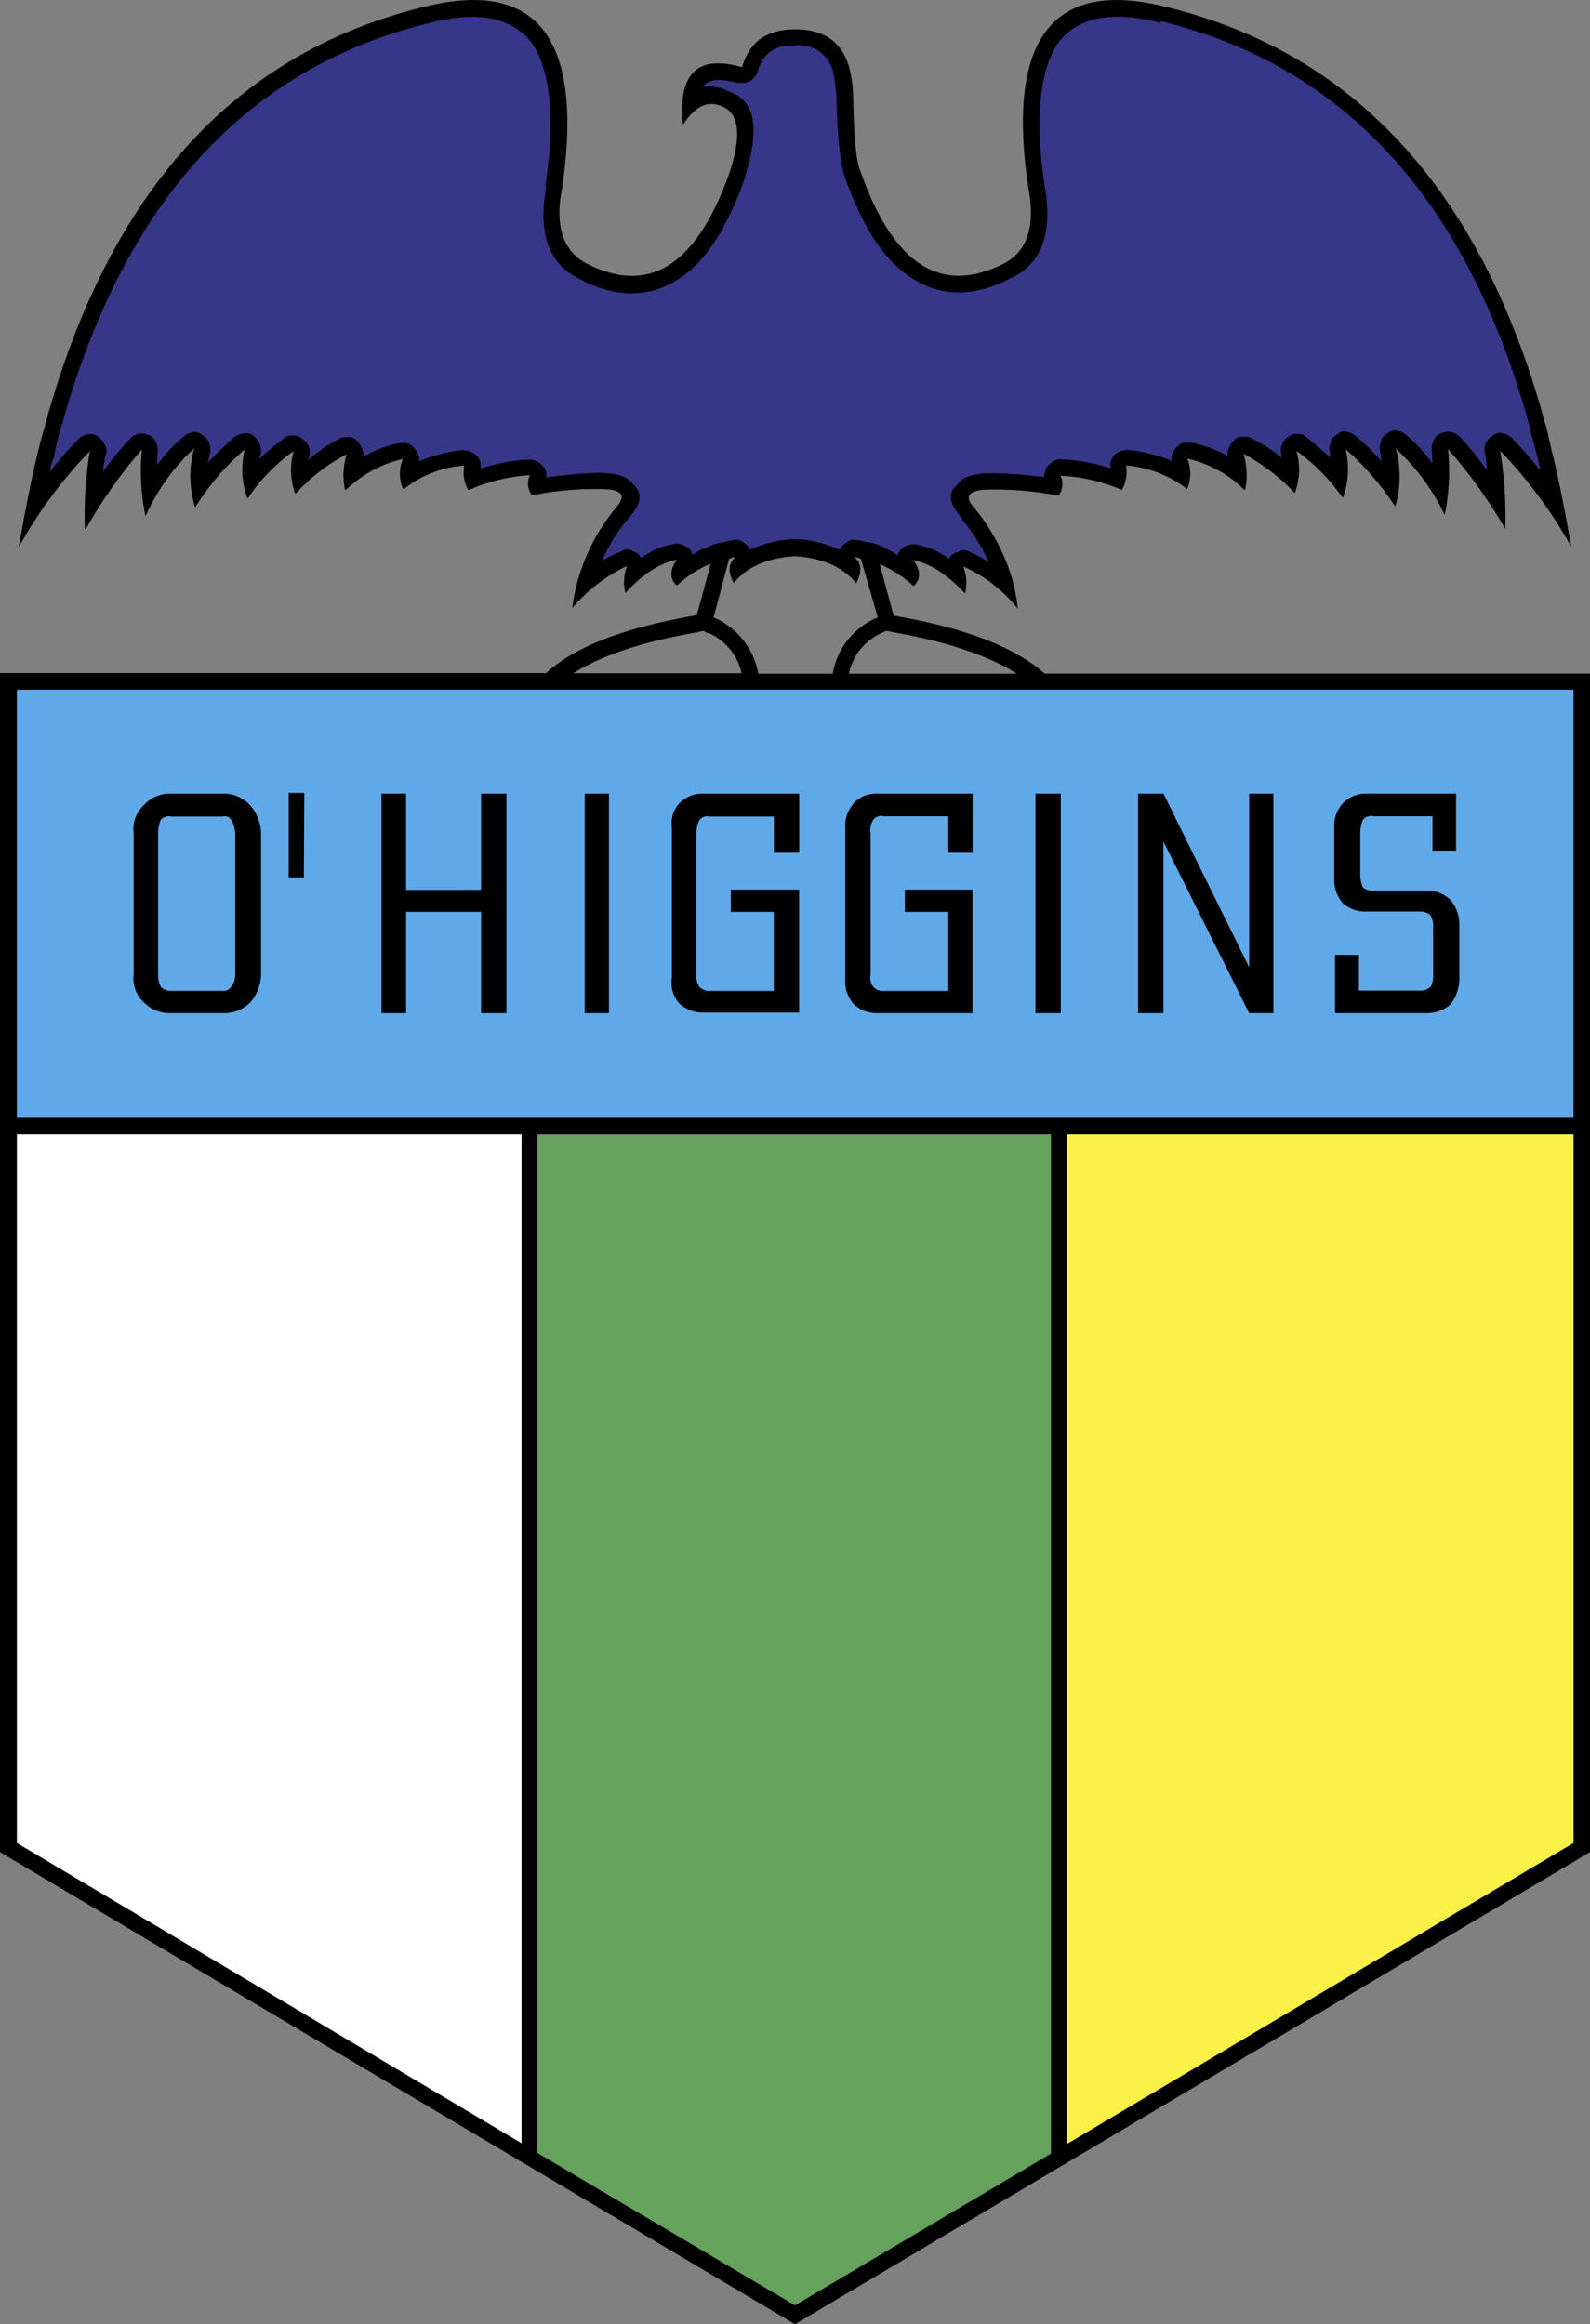 <svg xmlns="http://www.w3.org/2000/svg" viewBox="0 0 188.38 275.29"><rect x="0" y="0" width="188.38" height="275.29" fill="#808080" stroke="none"/><defs><style>.cls-1{fill:#363789;}.cls-2{fill:#60a9e8;}.cls-3{fill:#fff;}.cls-4{fill:#65a25c;}.cls-5{fill:#faf148;}</style></defs><g id="Capa_2" data-name="Capa 2"><g id="EFFECTS"><path d="M183.91,53.67c-.28-1.15-.47-2.19-.75-3.23a10.6,10.6,0,0,1-.4-1.39Q171.35,8.75,137.84.74c-13.24-3.19-18.62,4-16,21.56.88,4.62-.2,7.61-3.07,9-7.37,3.63-12.95,0-16.82-11-.48-1-.79-3.95-.87-9.09a15.12,15.12,0,0,0-.48-3.27c-.88-3-3-4.46-6.38-4.46s-5.42,1.47-6.3,4.46h-.08c-5.22-1.47-7.53.76-6.93,6.86,1.43-2.24,3-3,4.82-2.12s2.11,3.35.76,7.62c-3.87,11-9.45,14.67-16.82,11-2.87-1.4-4-4.39-3.07-9C69.16,4.72,63.78-2.45,50.54.74,28.22,6.08,13.35,22.18,5.7,49.05c-.08.47-.28.87-.36,1.39-.32,1-.6,2.07-.88,3.23-.87,3.59-1.55,7.25-2.23,11.12a54.5,54.5,0,0,1,8.41-11.36,48,48,0,0,0-.59,9.25h.11a56.64,56.64,0,0,1,6.66-9.45,25.73,25.73,0,0,0,.4,7.81h.08A24,24,0,0,1,23,53.11,12.51,12.51,0,0,0,23.08,60h.12A28.88,28.88,0,0,1,29,53.23,9.88,9.88,0,0,0,29.3,59h.08a21.35,21.35,0,0,1,5.42-5.58,8.16,8.16,0,0,0,.16,5h.12a21.36,21.36,0,0,1,6-4.62,8.19,8.19,0,0,0-.2,4.22H41a14.19,14.19,0,0,1,6.73-3.66,4.54,4.54,0,0,0,0,3.51h.2A12.93,12.93,0,0,1,55,55.14,4.32,4.32,0,0,0,55.45,58h.2a20.62,20.62,0,0,1,7.13-1.71,2.3,2.3,0,0,0,.2,2.31h.4a38,38,0,0,1,7.81-.67c2.51,0,3.11.75,1.76,2.23a23.63,23.63,0,0,0-4.47,8.49,22.86,22.86,0,0,0-.68,3.39,18.82,18.82,0,0,1,6.5-5,5.16,5.16,0,0,0-.2,3.19c2-2.19,4.07-3.55,6.1-3.94-.88,1.23-.88,2.31,0,3.06a13.5,13.5,0,0,1,4-2.59l-1.64,6.1c-8.41,1.44-14.39,3.67-17.86,6.86H0V219.37l94.19,55.92,94.19-55.92V79.78H123.77c-3.63-3.19-9.49-5.42-17.9-6.86l-1.64-6.1a14.23,14.23,0,0,1,4,2.59c.88-.75.88-1.83,0-3.06,2,.39,4.07,1.75,6.1,3.94a5.16,5.16,0,0,0-.2-3.19,17.06,17.06,0,0,1,6.46,5,22.84,22.84,0,0,0-.64-3.39,23.63,23.63,0,0,0-4.47-8.49c-1.35-1.48-.75-2.23,1.84-2.23a38.89,38.89,0,0,1,7.81.67h.32a2.3,2.3,0,0,0,.2-2.31h.08A20.2,20.2,0,0,1,132.81,58h.12a4.32,4.32,0,0,0,.48-2.87,13.57,13.57,0,0,1,7.14,2.72h.12a4.54,4.54,0,0,0,0-3.51h.08A13.8,13.8,0,0,1,147.4,58h.12a8.19,8.19,0,0,0-.2-4.22h.08a23.91,23.91,0,0,1,6,4.62,7.88,7.88,0,0,0,.2-5,23.21,23.21,0,0,1,5.5,5.58,9.88,9.88,0,0,0,.32-5.78A32.61,32.61,0,0,1,165.3,60a12.51,12.51,0,0,0,.08-6.86A25.36,25.36,0,0,1,171.16,61a25.73,25.73,0,0,0,.4-7.81,59.08,59.08,0,0,1,6.78,9.45,47.93,47.93,0,0,0-.6-9.25,54.5,54.5,0,0,1,8.41,11.36c-.68-3.86-1.36-7.53-2.24-11.12ZM101.24,66a1.79,1.79,0,0,1,.76.2l2,6.93a8.78,8.78,0,0,0-5.34,6.66H89.84a8.94,8.94,0,0,0-5.3-6.66l1.84-6.93a1.79,1.79,0,0,1,.75-.2c-.87.76-.87,1.79-.2,3.07,1.64-2,4.07-3,7.26-3.19,3.19.2,5.62,1.23,7.25,3.19C102.12,67.78,102.12,66.75,101.24,66Zm19.22,13.79H100.57A6.8,6.8,0,0,1,104.39,75c.2-.08.4-.2.6-.28.52.08,1,.2,1.48.28C112.53,76.11,117.27,77.75,120.46,79.78ZM84,75a6.76,6.76,0,0,1,3.86,4.74H67.92c3.19-2,7.93-3.67,14.11-4.74.48-.08.84-.2,1.36-.28C83.55,74.84,83.75,75,84,75Z"/><path class="cls-1" d="M137.48,2.69c-5.7-1.44-9.69-.68-12,2.23-2.31,3.27-2.91,9-1.71,17.1,1,5.7-.4,9.37-4.19,11-4.34,2.24-8.21,2.12-11.6-.12-3.19-2-5.78-6-7.89-11.95-.48-1.28-.88-4.47-1-9.77a21.84,21.84,0,0,0-.4-2.71A4.06,4.06,0,0,0,94.19,5.4c-2.43-.12-3.87,1-4.42,3.07a2.78,2.78,0,0,1-.68,1,2.05,2.05,0,0,1-1.2.35h-.56c-1.75-.47-3-.47-3.78.12-.08.08-.16.28-.28.36a4.85,4.85,0,0,1,3.19.6c3,1,3.58,4.27,1.83,9.93V21c-2.11,6-4.74,10-7.81,12-3.39,2.24-7.34,2.36-11.68.12h.08c-3.75-1.63-5.22-5.3-4.15-11h-.12c1.2-8.13.6-13.83-1.63-17.1Q59.4.55,51,2.69q-32.34,7.83-43.49,47c-.08.47-.28.83-.4,1.35v-.12C6.86,52,6.58,53,6.38,54.19A6.31,6.31,0,0,0,5.9,55.9,49.5,49.5,0,0,1,9.29,52a2.17,2.17,0,0,1,1.07-.56,1.4,1.4,0,0,1,1.24.28,2.1,2.1,0,0,1,.76.87,1.38,1.38,0,0,1,.2,1.16,13.12,13.12,0,0,0-.36,2.11A39.85,39.85,0,0,1,15.39,52a2,2,0,0,1,1-.6,1.66,1.66,0,0,1,1.16.12,1.24,1.24,0,0,1,.87.76,2.56,2.56,0,0,1,.28,1.19,11.27,11.27,0,0,0-.08,1.6,17,17,0,0,1,3.07-3.27,2.38,2.38,0,0,1,1.08-.6,1.29,1.29,0,0,1,1.16.32,1.76,1.76,0,0,1,.87,1,2.41,2.41,0,0,1,.08,1.19c-.08.36-.16.72-.28,1.12,1-1.08,2-2,3.07-3a2.31,2.31,0,0,1,1.2-.48,1.26,1.26,0,0,1,1.15.28,2.14,2.14,0,0,1,.76,1,2.31,2.31,0,0,1,.12,1.15,3.52,3.52,0,0,0-.2.6,31.43,31.43,0,0,1,2.91-2.43,1.56,1.56,0,0,1,1.16-.36,1.42,1.42,0,0,1,1,.36,2.49,2.49,0,0,1,.8.87,2.32,2.32,0,0,1,.08,1.16.94.94,0,0,0-.08.48A15.58,15.58,0,0,1,40.18,52a1.07,1.07,0,0,1,.88-.2,1.28,1.28,0,0,1,1.15.32,2.75,2.75,0,0,1,.68,1,1.64,1.64,0,0,1,.12,1,13.17,13.17,0,0,1,4.34-1.63h.36a1.23,1.23,0,0,1,1.16.39,2,2,0,0,1,.68,1,1.69,1.69,0,0,1,.12.76,17.31,17.31,0,0,1,5.1-1.32,2.52,2.52,0,0,1,1.15.28,1.8,1.8,0,0,1,.88.84,1.91,1.91,0,0,1,.12,1.07,21.4,21.4,0,0,1,5.78-1.07h.08a1.93,1.93,0,0,1,1.28.52,2.18,2.18,0,0,1,.67,1v.6A51.92,51.92,0,0,1,71.19,56c2,.08,3.31.48,3.79,1.36,1.23,1,1,2.31-.48,4l-.12.12a19.49,19.49,0,0,0-3.07,5,11.36,11.36,0,0,1,2.31-1.16,1.2,1.2,0,0,1,1.44,0,1.32,1.32,0,0,1,.87.8,8.88,8.88,0,0,1,3.87-1.68,1.87,1.87,0,0,1,1.43.28,1.38,1.38,0,0,1,.8,1,8.64,8.64,0,0,1,1.44-.8v.08a6.53,6.53,0,0,1,2.59-.83H85.9a7,7,0,0,1,1-.2,1.29,1.29,0,0,1,1.16.27,2.15,2.15,0,0,1,.8.88,14.1,14.1,0,0,1,5.22-1.27h.16a14.1,14.1,0,0,1,5.22,1.27,1.88,1.88,0,0,1,.88-.88,1.18,1.18,0,0,1,1.15-.27,8.19,8.19,0,0,1,1,.2h-.08a6.2,6.2,0,0,1,2.59.83V65a6.73,6.73,0,0,1,1.36.8,1.37,1.37,0,0,1,.79-1,1.87,1.87,0,0,1,1.44-.28,9,9,0,0,1,3.86,1.68,1.3,1.3,0,0,1,1-.8,1.26,1.26,0,0,1,1.48,0,15.19,15.19,0,0,1,2.19,1.16,20.79,20.79,0,0,0-3.11-5V61.4c-1.59-1.71-1.79-3.06-.56-4,.48-.88,1.76-1.28,3.75-1.36h.12a51.8,51.8,0,0,1,6.38.48,1.08,1.08,0,0,1,.12-.6,1.45,1.45,0,0,1,.63-1,1.6,1.6,0,0,1,1.2-.52h.08a23.22,23.22,0,0,1,5.9,1.07,1.24,1.24,0,0,1,.08-1.07,1.38,1.38,0,0,1,.8-.84,2.3,2.3,0,0,1,1.15-.28,19.25,19.25,0,0,1,5.22,1.32.85.85,0,0,1,0-.76,2,2,0,0,1,.68-1,1.2,1.2,0,0,1,1.16-.39h.47a13.92,13.92,0,0,1,4.35,1.63,1,1,0,0,1,.08-1,2.31,2.31,0,0,1,.68-1,1.07,1.07,0,0,1,1.07-.32h.08a1,1,0,0,1,.88.2,17.8,17.8,0,0,1,3.59,2.31.78.78,0,0,1-.12-.48,1.7,1.7,0,0,1,.12-1.16,1.52,1.52,0,0,1,.67-.87,1.56,1.56,0,0,1,1.16-.36,1.44,1.44,0,0,1,1,.36c1.07.87,2,1.67,2.91,2.43a1.55,1.55,0,0,1-.08-.6,1.4,1.4,0,0,1,.08-1.15,1.38,1.38,0,0,1,.79-1,1.14,1.14,0,0,1,1.16-.28,2.07,2.07,0,0,1,1,.48,35,35,0,0,1,3.1,3c-.11-.4-.11-.76-.19-1.12a2,2,0,0,1,.08-1.19,1.38,1.38,0,0,1,.79-1,1.29,1.29,0,0,1,1.16-.32,2.38,2.38,0,0,1,1.15.6,18.73,18.73,0,0,1,3,3.27,11.27,11.27,0,0,0-.08-1.6,2.56,2.56,0,0,1,.28-1.19,1.28,1.28,0,0,1,.88-.76,1.83,1.83,0,0,1,1.24-.12,2.21,2.21,0,0,1,1,.6,39.85,39.85,0,0,1,3.19,3.94c-.08-.67-.16-1.43-.28-2.11a1.55,1.55,0,0,1,.12-1.16,1.82,1.82,0,0,1,.84-.87,1.18,1.18,0,0,1,1.15-.28,2.16,2.16,0,0,1,1.08.56,49.5,49.5,0,0,1,3.39,3.86c-.12-.67-.28-1.23-.4-1.71-.26-1.11-.56-2.21-.88-3.31l.12.12a10.57,10.57,0,0,1-.4-1.35q-11.11-39.16-43.44-47Z"/><path class="cls-2" d="M186.43,132.39V81.69H2v50.7Z"/><path class="cls-3" d="M2,134.35v83.94l59.79,35.56V134.35Z"/><path class="cls-4" d="M124.52,255.08V134.35H63.66V255l30.53,18.06Z"/><path class="cls-5" d="M186.43,134.35h-60V253.93l60-35.64Z"/><path d="M125.68,96.68V94h-3v26h3ZM137.84,94h-3v26h3V99.67L148,120h2.87V94H148v20.57L137.84,94Zm21.24,1.16a4,4,0,0,0-1,2.9v5.9a4.18,4.18,0,0,0,1,3,4,4,0,0,0,2.91,1h6.3a1.8,1.8,0,0,1,1.23.48,3.15,3.15,0,0,1,.28,1.55v5.34a3,3,0,0,1-.28,1.52,1.63,1.63,0,0,1-1.23.48H161V113.1h-2.83V120h10.73a4.28,4.28,0,0,0,3-1.08,5.07,5.07,0,0,0,1-3v-6.38a4.58,4.58,0,0,0-1-2.9,4,4,0,0,0-3-1.16h-6.18a1.77,1.77,0,0,1-1.24-.36,3.91,3.91,0,0,1-.32-1.67V98.79a4.38,4.38,0,0,1,.32-1.71,1.27,1.27,0,0,1,1.24-.4h7v4.07h2.79V94H162a3.76,3.76,0,0,0-2.91,1.16ZM20.29,94A4.19,4.19,0,0,0,17,95.4a3.93,3.93,0,0,0-1.16,3.39v16.54A3.87,3.87,0,0,0,17,118.68,4.32,4.32,0,0,0,20.29,120h6.1a4.39,4.39,0,0,0,3.27-1.28,5.21,5.21,0,0,0,1.27-3.35V98.79a5.28,5.28,0,0,0-1.27-3.39A4.27,4.27,0,0,0,26.39,94Zm-1.24,3.11a1.27,1.27,0,0,1,1.24-.4h6.1a.87.87,0,0,1,1,.4,3.3,3.3,0,0,1,.48,1.71v16.54a2.29,2.29,0,0,1-.48,1.52,1.08,1.08,0,0,1-1,.48h-6.1a1.66,1.66,0,0,1-1.24-.48,3,3,0,0,1-.32-1.52V98.79A4.35,4.35,0,0,1,19.05,97.08Zm17-3.19H34.2v10H36ZM60,94H57v11.4H48.11V94H45.2v26h2.91V108H57v12h3Zm12.16,0H69.28v26h2.87V94Zm10.36,4.82a3.3,3.3,0,0,1,.36-1.71,1.19,1.19,0,0,1,1.19-.4h7.62V101h3V94H83.47a3.86,3.86,0,0,0-3,1.16A3.55,3.55,0,0,0,79.6,98v17.85a3.65,3.65,0,0,0,.88,3,4.13,4.13,0,0,0,3,1.08h11.2V105.37H86.58V108h5.1v9.37H84.06a1.56,1.56,0,0,1-1.19-.48,2.31,2.31,0,0,1-.36-1.52V98.79Zm18.62-3.66a4,4,0,0,0-1,2.9v17.86a4.13,4.13,0,0,0,1,3A4,4,0,0,0,104,120h11.21V105.37h-8V108h5.15v9.37h-7.66a1.52,1.52,0,0,1-1.23-.48,1.79,1.79,0,0,1-.32-1.52V98.79a2.42,2.42,0,0,1,.32-1.71,1.19,1.19,0,0,1,1.23-.4h7.66V101h2.87V94H104a3.72,3.72,0,0,0-2.9,1.16Z"/></g></g></svg>